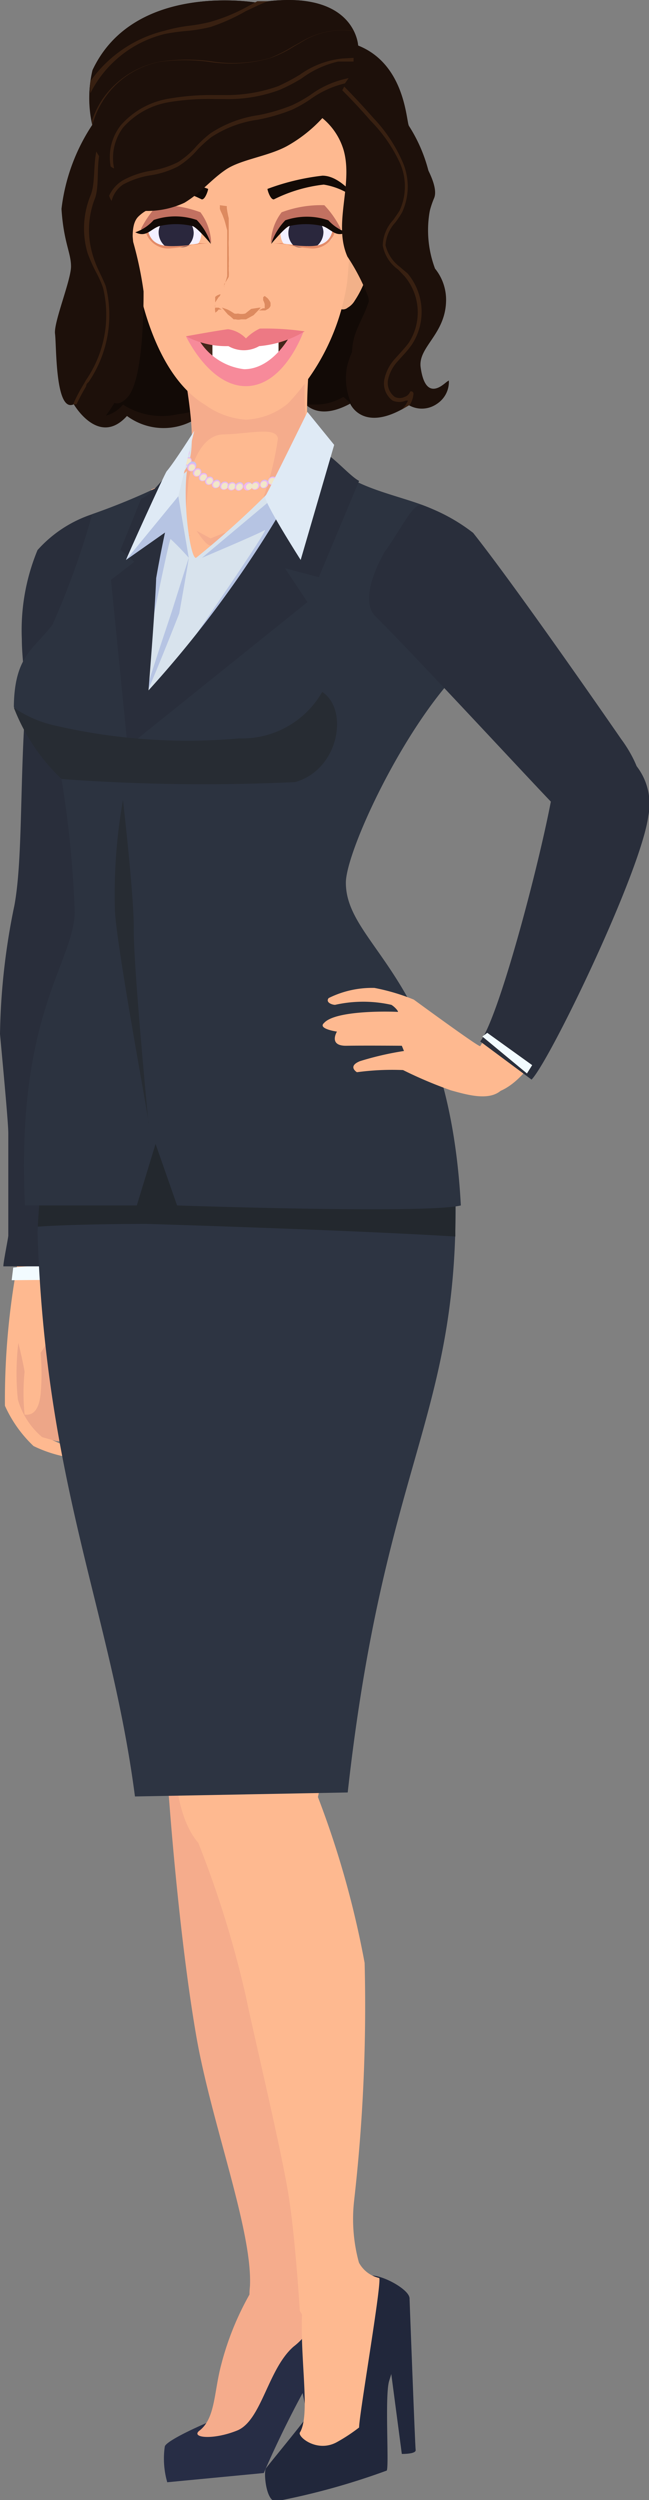 <svg id="Ñëîé_1" data-name="Ñëîé 1" xmlns="http://www.w3.org/2000/svg" viewBox="0 0 21.11 81.26"><rect x="0" y="0" width="21.11" height="81.26" fill="#808080" stroke="none"/><defs><style>.cls-1{fill:#1d100a;}.cls-2{fill:#120a06;}.cls-3{fill:#feb990;}.cls-4{fill:#eda688;}.cls-5{fill:#f2fbff;}.cls-6{fill:#292e3b;}.cls-7{fill:#272d45;}.cls-8{fill:#f5ac8c;}.cls-9{fill:#21273b;}.cls-10{fill:#2d3442;}.cls-11{fill:#23282e;}.cls-12{fill:#d8e3ed;}.cls-13{fill:#c7c4f2;}.cls-14{fill:#f2b6f0;}.cls-15{fill:#f2e7c9;}.cls-16{fill:#b6c4e3;}.cls-17{fill:#2c3340;}.cls-18{fill:#272c33;}.cls-19{fill:#f2b189;}.cls-20{fill:#f3f0ff;}.cls-21{fill:#2a273d;}.cls-22{fill:#c27161;}.cls-23{fill:#e38b68;}.cls-24{fill:#dd8a5f;}.cls-25{fill:#42261b;}.cls-26{fill:#fff;}.cls-27{fill:#f78a9a;}.cls-28{fill:#ed7984;}.cls-29{fill:#382011;}.cls-30{fill:#422715;}.cls-31{fill:#dfeaf5;}</style></defs><title>neutral</title><path class="cls-1" d="M11.65,1.48S11.56-.43,8.37.09c0,0-4-.71-5.36,2.19A3.94,3.94,0,0,0,3,4.06a6.26,6.26,0,0,0-1,2.73c.07,1.09.31,1.42.31,1.87s-.57,1.82-.52,2.19,0,2.58.61,2.29c0,0,.81,1.4,1.73.38A2,2,0,0,0,7,13c.35-.54,2.57-.52,2.57-.52s.28,1.47,1.82.64c0,0,.42,1,1.91.05a.85.85,0,0,0,1.27-.78c-.07,0-.75.83-.92-.45-.07-.66.76-1,.76-2.16,0,0,.14-.37-.29-1a3,3,0,0,1,0-2.34c.22-.52-.73-1.81-1-2.12Z"/><path class="cls-2" d="M11.42,13.12h0v0h0v0h0l0,0h0l0,.05h0l0,0h0l.05,0h0l.06,0h0l.07,0h0l0,0h0l.09,0h0l.1,0h.45a2.11,2.11,0,0,1-.58-.71,2.16,2.16,0,0,1-.12-1.56c.11-.34.3-.65.42-1a1.14,1.14,0,0,0-.06-1,1.18,1.18,0,0,0-.66-.41c-1.37-.4-2.82.29-4.24.25-.54,0-2.31-1.81-2.72-1.47s.83,4.12-.84,6.24a1.06,1.06,0,0,0,.56-.36,2.33,2.33,0,0,0,1.8.31A2.39,2.39,0,0,0,7,13c.35-.54,2.57-.52,2.57-.52a1.32,1.32,0,0,0,0,.13v0a.71.71,0,0,0,.08.18l0,.08,0,0v0l0,0h0a.69.69,0,0,0,.11.13l0,0a.91.91,0,0,0,.23.15h0l.11,0h.18a1.78,1.78,0,0,0,.89-.25Z"/><path class="cls-3" d="M.47,29.42a18.76,18.76,0,0,0-.23,4.15c.17,2,.14,3.29.15,3.54,0,.52.13,3.38.16,3.76s-.09,2.24.86,2.22c1.2,0,.9-1.16,1-1.79s1-9.7,1-9.8c0-.7-.12-1.88-.12-1.88S3.22,28.1,2,28C1,28,.47,29.42.47,29.42Z"/><path class="cls-3" d="M.57,41.06a24.33,24.33,0,0,0-.41,4.63A4.15,4.15,0,0,0,1.09,47a4.24,4.24,0,0,0,1.16.37s.17-.16,0-.29-.64-.29-.54-.29.77.08.92,0-.07-.48-.07-.48.48-.15.11-.48-.54-.4-.42-.91a10.81,10.81,0,0,0,.21-2.38c0-1-.15-1.45-.52-1.43S.57,41.06.57,41.06Z"/><path class="cls-4" d="M2.67,46.78c.16-.12-.07-.48-.07-.48s.48-.15.11-.48-.54-.4-.42-.91a10.81,10.81,0,0,0,.21-2.38c0-1-.15-1.45-.52-1.43a6.69,6.69,0,0,1-.76,0l-.54,2a8.41,8.41,0,0,0-.1,2.38,2.48,2.48,0,0,0,.79,1.23l.46.13C2,46.85,2.54,46.89,2.67,46.78Z"/><path class="cls-3" d="M.82,41.19a11.56,11.56,0,0,0-.35,2A13.7,13.7,0,0,1,.8,44.58a7,7,0,0,0,0,1.4c.08,0,.44.08.52-.66a7.49,7.49,0,0,0,0-1.35A4.18,4.18,0,0,0,2,42.36c0-.67,0-1.4-.43-1.42A1.08,1.08,0,0,0,.82,41.19Z"/><polygon class="cls-5" points="0.43 41.2 0.38 41.61 2.71 41.59 2.64 40.99 0.43 41.2"/><path class="cls-6" d="M3.3,29.62l1-11.91s0-1.18-.67-1.15a4.1,4.1,0,0,0-2.41,1.32,6.81,6.81,0,0,0-.51,2.89c0,.73.17,1.62.1,2.41C.65,25.61.73,28,.47,29.42c0,0,.21,2,1.31,2.08C3.15,31.54,3.3,29.62,3.3,29.62Z"/><path class="cls-6" d="M.27,36.84c0,.52,0,2.94,0,3.32,0,.07-.17.9-.16,1l2.55,0c.19-1.49.76-9.59.76-9.68,0-.7-.12-1.88-.12-1.88S3.22,28.1,2,28C1,28,.47,29.42.47,29.42A22,22,0,0,0,0,33.61C.19,35.65.27,36.59.27,36.84Z"/><path class="cls-7" d="M7.19,78.58c-.13,0-1.79.72-1.83.94a2.77,2.77,0,0,0,.08,1.16l3.14-.3a33.66,33.66,0,0,1,1.59-3.19c.49-.71.8-1.19.72-1.26s-.79-1.65-1.31-1.6S7.19,78.58,7.19,78.58Z"/><path class="cls-7" d="M10.25,79.8l.44-.18.2-3.59L9.76,77.37Z"/><path class="cls-8" d="M8.47,74A9.41,9.41,0,0,0,7.16,77c-.2.84-.18,1.62-.67,2-.3.23.42.32,1.22,0s1-2,1.84-2.73a2.17,2.17,0,0,0,.78-1.18C10.12,72.76,8.92,73.57,8.47,74Z"/><path class="cls-8" d="M5.15,37.39c-1.29,0-2.95,1.07-2.9,2.4s.09,7.41,1.56,11.57a27.5,27.5,0,0,1,1.7,7.21c.22,1.57,3.38,3.13,3.65-.94,0-3-.26-16-.26-16S9.26,37.47,5.15,37.39Z"/><path class="cls-8" d="M7.2,55.52a2,2,0,0,0-1.76,2.09c.11,1.79.46,5.8.95,8.6s1.83,6.31,1.74,8.1C8,75.58,8.69,76,9.32,75.72s1-.22.93-2.06.5-6.94.39-8.82-1.48-7-1.48-7.48A1.68,1.68,0,0,0,7.2,55.52Z"/><path class="cls-9" d="M10.22,78.23c-.2.33-1.49,1.88-1.57,2s0,1.07.32,1.07a23.05,23.05,0,0,0,3.61-1c.08-.15-.07-2.46.08-2.92a21.59,21.59,0,0,0,.66-2.68c0-.26-.77-.71-1.21-.74s-1,.59-1.07.64S10.22,78.23,10.22,78.23Z"/><path class="cls-9" d="M13.07,79.76c.06,0,.47,0,.45-.13s-.2-4.95-.2-4.95l-.77,1.14Z"/><path class="cls-3" d="M10.52,73.07a2.21,2.21,0,0,0-.66,1.64c-.18,1.67.28,3.75-.11,4.36-.05.15.57.65,1.2.31a5.6,5.6,0,0,0,.73-.48c0-.41.77-4.86.65-4.86a1,1,0,0,1-.74-.71C11.47,72.86,10.74,72.91,10.52,73.07Z"/><path class="cls-3" d="M7,56.18c-1.2.61-1.35,1.85-.67,3.42A33.89,33.89,0,0,1,8,64.9c.27,1.31,1.18,5.09,1.4,6.54s.35,3.66.35,3.66.61,1.27,1.5.4.53-1.62.53-1.62a5.36,5.36,0,0,1-.26-2.37,55.86,55.86,0,0,0,.34-7.71,30.48,30.48,0,0,0-1.76-6C9.89,57.26,8.45,55.44,7,56.18Z"/><path class="cls-3" d="M7.2,42A58.17,58.17,0,0,0,6,51.23c-.09,4.25-.31,6.18-.27,6.61S6,60.3,7.42,60.39a2.66,2.66,0,0,0,3-2.52,31,31,0,0,1,1.85-7.78,33,33,0,0,0,2.36-9.69c0-2.28-2.46-3.14-3.84-3S7.71,39.15,7.2,42Z"/><path class="cls-10" d="M11.68,31.06H2.58c-.15.41-.56,2.18-.69,2.93a56.44,56.44,0,0,0-.67,6.06c.26,8.2,2.38,12.3,3.17,18.34l6.92-.13c1.17-10.52,3.51-12.13,3.51-19C14.82,35.42,12.19,32.1,11.68,31.06Z"/><path class="cls-11" d="M1.45,37.26c-.12,1.15-.2,2.14-.22,2.61,1.25-.09,3.53-.09,3.53-.09s6.44.19,10.05.41c0-.28,0-.58,0-.89a9.24,9.24,0,0,0-.22-2l-9-.8Z"/><path class="cls-12" d="M6.32,14a8.44,8.44,0,0,1,1.77-.76,9.59,9.59,0,0,0,1.89.13l.29,1.43L7.59,16.67l-2.14-.42Z"/><path class="cls-3" d="M10.75,24.38V15.2A1.18,1.18,0,0,1,10,14.05a18.21,18.21,0,0,1,.1-2.65S9.84,9.49,8.37,9.49A2.13,2.13,0,0,0,6,11.58s.59,3,.15,3.65A7.62,7.62,0,0,1,4,16.64v7.74Z"/><path class="cls-8" d="M5,16.19a8.71,8.71,0,0,0,1,1l.13-1.57s.25-1.48,1.13-1.5,1.71-.26,1.78.13a9.57,9.57,0,0,1-1,3.12c-.53,1.25,1.06-.67,1.06-.67a19.47,19.47,0,0,0,1-2.12,8.36,8.36,0,0,1,0-3.59,14.14,14.14,0,0,1,.29-1.48s-1.77.18-2.58.18c0,0-1.89,1-1.89,1.69s.72,3.44,0,4a4.36,4.36,0,0,1-1,.53A2.11,2.11,0,0,0,5,16.19Z"/><path class="cls-8" d="M12.51,17.6c-.08,0-4.75-.15-4.75-.15l.83-.12h3Z"/><path class="cls-8" d="M6.39,17.25c.05.05.29.47.46.48s.49-.43.49-.43l-.49.2Z"/><path class="cls-8" d="M3.78,17.36l2.43.05-.59-.16-1.84-.12Z"/><path class="cls-13" d="M6.16,14.72a.17.17,0,0,1-.15.14.12.12,0,0,1-.12-.14.16.16,0,0,1,.16-.14A.11.11,0,0,1,6.16,14.72Z"/><path class="cls-14" d="M6.16,14.73a.15.15,0,0,1-.15.12.1.1,0,0,1-.11-.12.15.15,0,0,1,.15-.13A.11.11,0,0,1,6.16,14.73Z"/><path class="cls-15" d="M6.14,14.73a.13.13,0,0,1-.12.11.09.09,0,0,1-.09-.11.13.13,0,0,1,.12-.1A.09.09,0,0,1,6.14,14.73Z"/><path class="cls-13" d="M6.23,15a.16.16,0,0,1-.15.13A.11.11,0,0,1,6,15a.16.16,0,0,1,.16-.14A.11.11,0,0,1,6.23,15Z"/><path class="cls-14" d="M6.23,15a.16.16,0,0,1-.15.13A.11.11,0,0,1,6,15a.16.16,0,0,1,.15-.13A.11.11,0,0,1,6.23,15Z"/><path class="cls-15" d="M6.21,15a.12.12,0,0,1-.12.1A.08.08,0,0,1,6,15a.12.12,0,0,1,.12-.1A.08.08,0,0,1,6.21,15Z"/><path class="cls-13" d="M6.37,15.18a.16.16,0,0,1-.16.14.12.12,0,0,1-.12-.14A.19.19,0,0,1,6.25,15,.12.12,0,0,1,6.37,15.18Z"/><path class="cls-14" d="M6.36,15.19a.15.15,0,0,1-.15.13.1.1,0,0,1-.1-.13.15.15,0,0,1,.14-.13A.1.1,0,0,1,6.36,15.19Z"/><path class="cls-15" d="M6.34,15.2a.12.12,0,0,1-.12.1.08.08,0,0,1-.08-.1.12.12,0,0,1,.12-.11A.09.09,0,0,1,6.34,15.2Z"/><path class="cls-13" d="M6.55,15.35a.16.16,0,0,1-.16.14.12.12,0,0,1-.12-.14.18.18,0,0,1,.16-.13A.11.11,0,0,1,6.55,15.35Z"/><path class="cls-14" d="M6.54,15.36a.15.15,0,0,1-.14.13.1.1,0,0,1-.11-.13.15.15,0,0,1,.15-.13A.1.1,0,0,1,6.54,15.36Z"/><path class="cls-15" d="M6.52,15.37a.12.12,0,0,1-.12.1.08.08,0,0,1-.08-.1.13.13,0,0,1,.12-.11A.09.09,0,0,1,6.52,15.37Z"/><path class="cls-13" d="M6.74,15.5a.16.16,0,0,1-.16.14.11.11,0,0,1-.11-.14.16.16,0,0,1,.16-.13A.11.11,0,0,1,6.74,15.5Z"/><path class="cls-14" d="M6.74,15.51a.16.16,0,0,1-.15.13.11.11,0,0,1-.11-.13.16.16,0,0,1,.15-.13A.11.11,0,0,1,6.74,15.51Z"/><path class="cls-15" d="M6.72,15.52a.13.13,0,0,1-.12.1.08.08,0,0,1-.09-.1.12.12,0,0,1,.12-.1A.08.08,0,0,1,6.72,15.52Z"/><path class="cls-13" d="M6.94,15.62a.16.16,0,0,1-.16.14.11.11,0,0,1-.11-.14.16.16,0,0,1,.15-.13A.11.11,0,0,1,6.94,15.62Z"/><path class="cls-14" d="M6.94,15.63a.17.17,0,0,1-.15.13.11.11,0,0,1-.11-.13.15.15,0,0,1,.15-.13A.11.11,0,0,1,6.94,15.63Z"/><path class="cls-15" d="M6.92,15.64a.14.14,0,0,1-.12.1.09.09,0,0,1-.09-.1.13.13,0,0,1,.12-.11C6.89,15.53,6.92,15.58,6.92,15.64Z"/><path class="cls-13" d="M7.17,15.73a.17.17,0,0,1-.16.14.12.12,0,0,1-.12-.14.18.18,0,0,1,.16-.14A.12.12,0,0,1,7.17,15.73Z"/><path class="cls-14" d="M7.16,15.74a.14.14,0,0,1-.15.12.1.1,0,0,1-.11-.12.16.16,0,0,1,.15-.13A.1.1,0,0,1,7.16,15.74Z"/><path class="cls-15" d="M7.14,15.74a.13.13,0,0,1-.12.11.1.1,0,0,1-.09-.11.14.14,0,0,1,.13-.1A.08.08,0,0,1,7.14,15.74Z"/><path class="cls-13" d="M7.43,15.78a.16.16,0,0,1-.16.14.11.11,0,0,1-.11-.14.16.16,0,0,1,.16-.13A.11.11,0,0,1,7.43,15.78Z"/><path class="cls-14" d="M7.43,15.79a.16.16,0,0,1-.15.13.11.11,0,0,1-.11-.13.16.16,0,0,1,.15-.13A.11.11,0,0,1,7.43,15.79Z"/><path class="cls-15" d="M7.41,15.8a.12.12,0,0,1-.12.1.08.08,0,0,1-.09-.1.13.13,0,0,1,.12-.11A.09.09,0,0,1,7.41,15.8Z"/><path class="cls-13" d="M7.67,15.8a.16.16,0,0,1-.15.14.12.12,0,0,1-.12-.14.16.16,0,0,1,.16-.13A.11.11,0,0,1,7.67,15.8Z"/><path class="cls-14" d="M7.67,15.81a.16.16,0,0,1-.15.13.11.11,0,0,1-.11-.13.16.16,0,0,1,.15-.13A.11.11,0,0,1,7.67,15.81Z"/><path class="cls-15" d="M7.65,15.82a.13.13,0,0,1-.12.1.09.09,0,0,1-.09-.1.13.13,0,0,1,.12-.11A.09.09,0,0,1,7.65,15.82Z"/><path class="cls-13" d="M7.92,15.81a.17.17,0,0,1-.16.14.12.12,0,0,1-.12-.14.18.18,0,0,1,.16-.14A.12.12,0,0,1,7.92,15.81Z"/><path class="cls-14" d="M7.91,15.82a.16.16,0,0,1-.15.13.11.11,0,0,1-.11-.13.17.17,0,0,1,.15-.13A.11.11,0,0,1,7.91,15.82Z"/><path class="cls-15" d="M7.89,15.83a.13.13,0,0,1-.12.1.09.09,0,0,1-.09-.1.14.14,0,0,1,.12-.11A.09.09,0,0,1,7.89,15.83Z"/><path class="cls-13" d="M9.77,14.72a.12.12,0,0,0,.12.14.17.17,0,0,0,.16-.14.12.12,0,0,0-.12-.14A.18.18,0,0,0,9.77,14.72Z"/><path class="cls-14" d="M9.78,14.73a.1.1,0,0,0,.11.12.16.16,0,0,0,.15-.12.11.11,0,0,0-.11-.13A.14.14,0,0,0,9.78,14.73Z"/><path class="cls-15" d="M9.79,14.73c0,.06,0,.11.09.11a.13.13,0,0,0,.12-.11.09.09,0,0,0-.09-.1A.14.14,0,0,0,9.79,14.73Z"/><path class="cls-13" d="M9.63,15a.11.11,0,0,0,.12.13A.16.16,0,0,0,9.9,15a.11.11,0,0,0-.11-.14A.16.16,0,0,0,9.63,15Z"/><path class="cls-14" d="M9.63,15a.11.11,0,0,0,.11.13A.16.16,0,0,0,9.89,15a.11.11,0,0,0-.11-.13A.16.16,0,0,0,9.63,15Z"/><path class="cls-15" d="M9.65,15a.08.08,0,0,0,.09.1.12.12,0,0,0,.12-.1.08.08,0,0,0-.09-.1A.12.12,0,0,0,9.65,15Z"/><path class="cls-13" d="M9.43,15.18a.11.11,0,0,0,.11.14.16.16,0,0,0,.16-.14A.12.12,0,0,0,9.58,15,.17.17,0,0,0,9.43,15.18Z"/><path class="cls-14" d="M9.43,15.19a.11.11,0,0,0,.11.13.16.16,0,0,0,.15-.13.11.11,0,0,0-.11-.13A.16.16,0,0,0,9.43,15.19Z"/><path class="cls-15" d="M9.45,15.2a.08.08,0,0,0,.08.1.12.12,0,0,0,.12-.1.09.09,0,0,0-.08-.11A.12.12,0,0,0,9.45,15.2Z"/><path class="cls-13" d="M9.19,15.35a.12.12,0,0,0,.12.14.18.18,0,0,0,.16-.14.11.11,0,0,0-.12-.13A.17.17,0,0,0,9.19,15.35Z"/><path class="cls-14" d="M9.19,15.36a.11.11,0,0,0,.11.13.15.15,0,0,0,.15-.13.11.11,0,0,0-.11-.13A.17.17,0,0,0,9.19,15.36Z"/><path class="cls-15" d="M9.21,15.37a.09.09,0,0,0,.09.1.13.13,0,0,0,.12-.1.09.09,0,0,0-.09-.11A.13.13,0,0,0,9.21,15.37Z"/><path class="cls-13" d="M9,15.5a.12.12,0,0,0,.12.14.18.18,0,0,0,.16-.14.11.11,0,0,0-.12-.13A.16.16,0,0,0,9,15.5Z"/><path class="cls-14" d="M9,15.51a.11.11,0,0,0,.11.13.15.15,0,0,0,.15-.13.11.11,0,0,0-.11-.13A.17.17,0,0,0,9,15.51Z"/><path class="cls-15" d="M9,15.52a.08.08,0,0,0,.09.1.12.12,0,0,0,.12-.1.08.08,0,0,0-.09-.1A.12.12,0,0,0,9,15.52Z"/><path class="cls-13" d="M8.72,15.62a.11.11,0,0,0,.11.14A.16.16,0,0,0,9,15.62a.11.11,0,0,0-.11-.13A.16.16,0,0,0,8.72,15.62Z"/><path class="cls-14" d="M8.72,15.63a.11.11,0,0,0,.11.13A.16.16,0,0,0,9,15.63a.11.11,0,0,0-.11-.13A.16.16,0,0,0,8.72,15.63Z"/><path class="cls-15" d="M8.74,15.64a.09.09,0,0,0,.09.1.14.14,0,0,0,.12-.1c0-.06,0-.11-.09-.11A.13.13,0,0,0,8.74,15.64Z"/><path class="cls-13" d="M8.46,15.73a.11.11,0,0,0,.11.14.16.16,0,0,0,.16-.14.12.12,0,0,0-.12-.14A.16.16,0,0,0,8.46,15.73Z"/><path class="cls-14" d="M8.46,15.74a.1.1,0,0,0,.11.12.15.15,0,0,0,.15-.12.11.11,0,0,0-.11-.13A.15.15,0,0,0,8.46,15.74Z"/><path class="cls-15" d="M8.48,15.74a.09.09,0,0,0,.08.11.12.12,0,0,0,.12-.11.08.08,0,0,0-.08-.1A.12.12,0,0,0,8.48,15.74Z"/><path class="cls-13" d="M8.18,15.78a.11.11,0,0,0,.11.14.16.16,0,0,0,.16-.14.11.11,0,0,0-.12-.13A.16.16,0,0,0,8.18,15.78Z"/><path class="cls-14" d="M8.18,15.79a.11.11,0,0,0,.11.13.17.17,0,0,0,.15-.13.11.11,0,0,0-.11-.13A.16.16,0,0,0,8.18,15.79Z"/><path class="cls-15" d="M8.19,15.8a.09.09,0,0,0,.09.1.12.12,0,0,0,.12-.1.09.09,0,0,0-.08-.11A.14.14,0,0,0,8.19,15.8Z"/><path class="cls-13" d="M7.93,15.8a.11.11,0,0,0,.11.14.16.16,0,0,0,.16-.14.11.11,0,0,0-.11-.13A.16.16,0,0,0,7.93,15.8Z"/><path class="cls-14" d="M7.93,15.81a.11.11,0,0,0,.11.13.16.16,0,0,0,.15-.13.11.11,0,0,0-.11-.13A.16.16,0,0,0,7.93,15.81Z"/><path class="cls-15" d="M8,15.82a.09.09,0,0,0,.09.1.14.14,0,0,0,.12-.1c0-.06,0-.11-.09-.11A.13.13,0,0,0,8,15.82Z"/><path class="cls-12" d="M10.75,15.2a1.19,1.19,0,0,1-.64-.67,29.33,29.33,0,0,1-3.73,3.6c-.18.07-.44-1.74-.3-2.82A8.41,8.41,0,0,1,4,16.64v7.71l0,0H7.31l1.21-.19,2.23-2.55Z"/><path class="cls-16" d="M6.57,18.13s2.24-1.88,2.24-1.88l.67,1.1S8,19.18,8,19.22s-1.45,1.72-1.67,1.47c0,0,2.47-3.58,2.28-3.46S6.57,18.13,6.57,18.13Z"/><path class="cls-16" d="M4.92,20.41s.58-2.89.63-2.89a8.28,8.28,0,0,1,.59.61l-.34-2-.56.71-.16.93Z"/><path class="cls-16" d="M6.14,18.13c0,.08-.31,1.81-.31,1.81s-1.07,2.72-1.09,2.61.82-2.58.84-2.65Z"/><path class="cls-17" d="M.81,39.18s3.64,0,3.64,0l.61-2,.7,2s8.12.28,9.23,0c-.4-7.43-3.74-8.39-3.74-10.49,0-1,1.87-5.07,3.81-7,.71-1.57,0-4.62-.89-5.09s-2.86-.71-3.34-1.59a47.57,47.57,0,0,1-6,7.56s0-2.63.09-3.72a22.5,22.5,0,0,1,.91-3.36A21.71,21.71,0,0,1,3,16.71,26.23,26.23,0,0,1,1.71,20.3c-.6.8-1.24,1-1.26,2.67A6.38,6.38,0,0,0,2,25.32a33.71,33.71,0,0,1,.43,4.33C2.39,31.33.52,32.93.81,39.18Z"/><path class="cls-18" d="M4,26s.37,3.23.35,4.2c0,1.37.48,6.3.48,6.3.1.35-1-5.47-1.09-6.86A17.52,17.52,0,0,1,4,26Z"/><path class="cls-6" d="M9.27,18.47l1.1.29,1.31-3.13c-.35-.18-1-1-1.42-1.05a36,36,0,0,1-5.43,7.86s.21-2.56.25-3.65a37.68,37.68,0,0,1,.92-4c-.34.2-.87,1.2-1.41,1.42l-.67,1.66.45.39-.76.59.54,5.42L10,19.57Z"/><path class="cls-18" d="M9.6,25.42c1.44-.41,1.75-2.37.88-2.93A3,3,0,0,1,7.78,24a19.05,19.05,0,0,1-6-.42A3.75,3.75,0,0,1,.45,23,6.38,6.38,0,0,0,2,25.32,63.29,63.29,0,0,0,9.6,25.42Z"/><path class="cls-6" d="M12.51,17.94s-.9,1.49-.3,2.09c1.45,1.44,5.65,6,5.91,6.23a2.46,2.46,0,0,0,2.47-.08c.77-.66-.38-2.15-.38-2.15s-3.33-4.83-4.82-6.71a5.87,5.87,0,0,0-1.62-.89C13.46,16.27,13.11,17.11,12.51,17.94Z"/><path class="cls-3" d="M15.61,34c-.09,0-2.15-1.51-2.15-1.51a6.75,6.75,0,0,0-1.28-.38,3.17,3.17,0,0,0-1.49.33c-.11.14.11.22.21.22a4.17,4.17,0,0,1,1.83,0c.12.07.26.24.2.23s-2-.08-2.39.36c-.22.19.42.28.42.28s-.29.47.31.46,1.8,0,1.8,0l.07.17a9.86,9.86,0,0,0-1.43.33c-.42.17-.1.36-.1.36a8.53,8.53,0,0,1,1.5-.07,13.76,13.76,0,0,0,1.56.66c.54.15,1.24.35,1.63,0S15.61,34,15.61,34Z"/><path class="cls-3" d="M16.68,31.58a8.69,8.69,0,0,1-.9,2.18c-.41.57-.63,1.22-.28,1.6s1,.13,1.57-.52a24.26,24.26,0,0,0,1.81-3.26Z"/><path class="cls-6" d="M19.89,24.28c-1-.32-1.82.88-1.86,1.12-.27,1.87-1.76,7.62-2.41,8.45l1.67,1.24c.6-.62,3.56-6.75,3.8-8.58A2,2,0,0,0,19.89,24.28Z"/><polygon class="cls-5" points="15.69 33.69 15.85 33.57 17.31 34.62 17.14 34.89 15.69 33.69"/><path class="cls-19" d="M11.14,7.87,11,9.74A.36.36,0,0,0,11,10a.24.24,0,0,0,.31,0,.63.63,0,0,0,.23-.23,3.21,3.21,0,0,0,.53-1.61,1,1,0,0,0-.17-.71.46.46,0,0,0-.65-.1A.66.66,0,0,0,11.14,7.87Z"/><path class="cls-3" d="M7.4,2.16c-.23,0-2.64.23-3,1.52a19.74,19.74,0,0,0,.14,5.78c.18.79.73,2.87,2.15,3.71A2.53,2.53,0,0,0,8,13.64a2.3,2.3,0,0,0,1.36-.52,7.24,7.24,0,0,0,1.93-3.93A19.33,19.33,0,0,0,11,3.41C10.6,2.16,8.18,2.1,8,2.14Z"/><path class="cls-20" d="M9.13,7.18c0,.09-.07.56.1.74,0,0,1,.1,1,.1a.78.78,0,0,0,.54-.23c.16-.22.13-.51.09-.51a6.67,6.67,0,0,0-.71-.44c-.07,0-.71.12-.75.14Z"/><path class="cls-21" d="M10.52,7.52A.59.59,0,0,1,10.3,8,.55.55,0,0,1,10,8,.57.57,0,0,1,9.57,8a.56.56,0,0,1-.19-.43A.57.57,0,0,1,10,7,.58.58,0,0,1,10.52,7.52Z"/><path class="cls-22" d="M8.81,7.9a1.7,1.7,0,0,1,.35-1,3.62,3.62,0,0,1,1.39-.23,3.05,3.05,0,0,1,.53.76c0,.1-.19,0-.19,0A.9.9,0,0,0,10,7.16c-.57.09-.76.14-.86.25S8.81,7.9,8.81,7.9Z"/><path class="cls-23" d="M8.82,7.93a1.92,1.92,0,0,1,.38,0A6.23,6.23,0,0,0,10,8c.25,0,.72,0,.82-.53,0,0,.09,0,.09,0a.76.76,0,0,1-.85.6,4.74,4.74,0,0,1-.91-.17Z"/><path class="cls-2" d="M8.82,7.93s.42-.51.58-.58a2.38,2.38,0,0,1,1.1,0c.28.1.42.38.77.2a1.42,1.42,0,0,1-.59-.39,2.16,2.16,0,0,0-1.4,0A2,2,0,0,0,8.82,7.93Z"/><path class="cls-20" d="M6.55,7.18c0,.09.06.56-.11.74,0,0-1,.1-1,.1a.8.8,0,0,1-.55-.23c-.15-.22-.13-.51-.09-.51s.64-.45.71-.44.71.12.75.14Z"/><path class="cls-21" d="M5.16,7.52A.59.59,0,0,0,5.37,8,.55.55,0,0,0,5.71,8,.55.55,0,0,0,6.1,8a.57.57,0,0,0,.2-.43A.58.58,0,0,0,5.73,7,.57.57,0,0,0,5.16,7.52Z"/><path class="cls-22" d="M6.87,7.9a1.78,1.78,0,0,0-.35-1,3.67,3.67,0,0,0-1.4-.23,3.34,3.34,0,0,0-.53.76c0,.1.2,0,.2,0a.87.87,0,0,1,.85-.29c.58.09.77.14.86.25S6.87,7.9,6.87,7.9Z"/><path class="cls-23" d="M6.86,7.93a1.92,1.92,0,0,0-.38,0A6.43,6.43,0,0,1,5.63,8c-.25,0-.72,0-.82-.53,0,0-.09,0-.09,0a.77.77,0,0,0,.86.6,4.74,4.74,0,0,0,.91-.17Z"/><path class="cls-2" d="M6.86,7.93s-.42-.51-.59-.58a2.33,2.33,0,0,0-1.09,0c-.29.1-.42.38-.78.2A1.42,1.42,0,0,0,5,7.15a2.16,2.16,0,0,1,1.4,0A2,2,0,0,1,6.86,7.93Z"/><path class="cls-2" d="M6.77,6.14c0,.05-.1.36-.21.34A4.9,4.9,0,0,0,4.93,6a2.27,2.27,0,0,0-1.13.54S4.36,5.71,5,5.71A7.48,7.48,0,0,1,6.77,6.14Z"/><path class="cls-2" d="M8.7,6.14c0,.05.1.36.21.34A4.82,4.82,0,0,1,10.53,6a2.27,2.27,0,0,1,1.14.54s-.56-.83-1.18-.83A7.5,7.5,0,0,0,8.7,6.14Z"/><path class="cls-24" d="M7.15,6.67v0a.39.39,0,0,1,0,.09c0,.07.07.17.11.29a1.72,1.72,0,0,1,.07.21l.06.23c0,.08,0,.16,0,.25s0,.17,0,.26l0,.26c0,.09,0,.18,0,.26v.12c0,.05,0,.09,0,.12s0,.15,0,.21a1.89,1.89,0,0,1-.1.31.34.34,0,0,1,0,.08l0,0a.4.4,0,0,0,0-.12A2.86,2.86,0,0,0,7.44,9a1.25,1.25,0,0,0,0-.21s0-.07,0-.11a.13.13,0,0,0,0-.06V8.54a2.29,2.29,0,0,0,0-.25l0-.25a2.34,2.34,0,0,1,0-.26l0-.25,0-.23,0-.21a2.73,2.73,0,0,1-.06-.31.31.31,0,0,1,0-.08Z"/><path class="cls-24" d="M7.17,10l.06,0,.17.06a1.79,1.79,0,0,1,.22.13l0,0h0l0,0h0a.25.25,0,0,0,.12,0,.49.49,0,0,0,.24,0l.1-.08.09-.07L8.43,10h.05l0,0-.12.13-.08.08,0,0a.15.15,0,0,1-.06.05L8,10.38l-.16,0a.33.33,0,0,1-.17,0l-.07,0v0h0l0,0-.1-.09-.09-.07L7.22,10Z"/><path class="cls-24" d="M7.17,9.56l0,0s0,.06-.06.1L7,9.83,7,9.9A.25.25,0,0,0,7,10v0H7v0H7l0,0,.05,0,.06,0,.1.06,0,0H7.11A.27.27,0,0,1,7,10.16l0,0s0,0,0-.05v0h0v0s0,0,0,0a.2.2,0,0,1,0-.11.08.08,0,0,1,0,0l0,0L7,9.71,7,9.65a.35.35,0,0,1,.09-.06Z"/><path class="cls-24" d="M8.61,9.62l0,0,.09.07a.56.56,0,0,1,.1.15s0,.06,0,.1v0h0v0s0,0,0,0a.21.21,0,0,1-.08.1l-.09.05-.15,0H8.37l0,0,0,0a.1.1,0,0,1,.05,0l.13-.07s.05,0,.06,0l0,0h0v0h0V9.89a.5.5,0,0,0-.05-.13l0-.1Z"/><path class="cls-25" d="M8,11.1,6.34,11S6.89,12.28,8,12.18a2.08,2.08,0,0,0,1.56-1.27A4.15,4.15,0,0,0,8,11.1Z"/><path class="cls-26" d="M6.91,11.65s0-.53,0-.53.76.07,1.15.05l1-.05,0,.54s-.19.47-1.08.42S6.91,11.65,6.91,11.65Z"/><path class="cls-27" d="M6.05,10.93s.78,1.67,2,1.62,1.82-1.77,1.82-1.77l-.42.11S8.88,12,7.94,12A2,2,0,0,1,6.44,11Z"/><path class="cls-28" d="M6.05,10.93a2.81,2.81,0,0,0,1.38.32,1,1,0,0,0,1,0,3.45,3.45,0,0,0,1.48-.48,8.91,8.91,0,0,0-1.46-.09A1.55,1.55,0,0,0,8,11a1,1,0,0,0-.58-.3C7.09,10.74,6.05,10.93,6.05,10.93Z"/><path class="cls-1" d="M14.15,8.73a3.55,3.55,0,0,1-.07-2.29,5,5,0,0,0-.78-2.35c-.09-.17-.12-2-1.65-2.61a1,1,0,0,1-.05-.17.84.84,0,0,0-.27,0,1.43,1.43,0,0,0-.71.62,2.07,2.07,0,0,0-.44,1.7,2.13,2.13,0,0,1,1,1.26c.31,1.12-.35,2.38.12,3.45a6.61,6.61,0,0,1,.68,1.32c.15.78-.51,1.47-.69,2.25a2,2,0,0,0,.13,1.19l0,0s.42,1,1.91.05a.85.85,0,0,0,1.27-.78c-.07,0-.75.83-.92-.45-.07-.66.83-1.07.83-2.18A1.61,1.61,0,0,0,14.15,8.73Z"/><path class="cls-29" d="M3.6,4.44l-.09-.1c-.61.33-.33,1.42-.56,2a2.83,2.83,0,0,0-.1,1.89,5.26,5.26,0,0,0,.26.59,3.59,3.59,0,0,1,.24.53,3.74,3.74,0,0,1-.55,3l-.08.14a5,5,0,0,0-.34.65l.11,0,0,0a6.45,6.45,0,0,1,.31-.58s0-.09.08-.14a3.86,3.86,0,0,0,.56-3.12c-.07-.18-.16-.36-.24-.53A3.33,3.33,0,0,1,3,8.23a2.79,2.79,0,0,1,.1-1.81C3.29,5.82,3,4.75,3.6,4.44Z"/><path class="cls-29" d="M13.41,12.73a.06.06,0,0,0-.07,0,.28.28,0,0,1-.18.17.36.36,0,0,1-.32,0,.57.57,0,0,1-.22-.55,1.28,1.28,0,0,1,.31-.6l.17-.19a3.37,3.37,0,0,0,.29-.35,1.94,1.94,0,0,0-.13-2.32L13,8.67a1.25,1.25,0,0,1-.46-.7,1.2,1.2,0,0,1,.32-.74,3.15,3.15,0,0,0,.22-.33,2,2,0,0,0,0-1.67,4.9,4.9,0,0,0-.93-1.39c-.44-.5-.91-1-1.39-1.45l-.09.09c.48.46.95.94,1.38,1.44A4.83,4.83,0,0,1,13,5.28a1.88,1.88,0,0,1,0,1.56c-.06.1-.14.21-.21.31a1.26,1.26,0,0,0-.34.83,1.22,1.22,0,0,0,.5.78l.21.22a1.82,1.82,0,0,1,.13,2.17c-.09.12-.19.23-.28.33l-.18.2a1.41,1.41,0,0,0-.33.66.69.69,0,0,0,.27.68.54.54,0,0,0,.43,0l.07,0a.81.81,0,0,1-.22.3l.28-.16h0a.81.81,0,0,0,.12-.37S13.44,12.74,13.41,12.73Z"/><path class="cls-1" d="M11.64,1.45c-.06-.23-.31-1.84-3.27-1.36,0,0-4-.71-5.36,2.19A3.79,3.79,0,0,0,3,4a.3.3,0,0,0,0,.08,1.39,1.39,0,0,0,.6,1.37,2.09,2.09,0,0,0-.17.59.72.72,0,0,0,.18.57,1.11,1.11,0,0,0,.67.2,2.87,2.87,0,0,0,1.72-.22c.56-.34.86-.75,1.35-1.08s1.39-.43,2-.77A4.61,4.61,0,0,0,11.64,1.45Z"/><path class="cls-29" d="M11.15,1.9a2.9,2.9,0,0,0-1.4.53,6.7,6.7,0,0,1-.7.37,5,5,0,0,1-1.75.29H7a8.09,8.09,0,0,0-1.47.11,2.65,2.65,0,0,0-1.6.87,1.67,1.67,0,0,0-.33,1.34s.09.07.11.06A1.66,1.66,0,0,1,4,4.15,2.55,2.55,0,0,1,5.5,3.32,7.91,7.91,0,0,1,7,3.22H7.3a4.83,4.83,0,0,0,1.8-.3,6,6,0,0,0,.71-.37A3.17,3.17,0,0,1,11,2h.5l0-.12C11.38,1.89,11.16,1.9,11.15,1.9Z"/><path class="cls-29" d="M11.46,1a2.24,2.24,0,0,0-.63,0,2.63,2.63,0,0,0-1.07.38l-.22.12a5.05,5.05,0,0,1-.77.39,4.51,4.51,0,0,1-1.91.1A5.93,5.93,0,0,0,5.23,2,2.94,2.94,0,0,0,3.4,3.13,2.82,2.82,0,0,0,3,3.9.5.5,0,0,0,3,4a.3.3,0,0,0,0,.08v0a2.83,2.83,0,0,1,2.2-2.07,6,6,0,0,1,1.59,0,4.69,4.69,0,0,0,2-.12,3.87,3.87,0,0,0,.79-.39l.21-.12a2.45,2.45,0,0,1,1-.37,2.18,2.18,0,0,1,.69,0A1,1,0,0,0,11.46,1Z"/><path class="cls-29" d="M8,.24A5.73,5.73,0,0,1,6.81.72a5.72,5.72,0,0,1-.68.12A5.1,5.1,0,0,0,5.35,1,4.15,4.15,0,0,0,2.94,2.64a2.56,2.56,0,0,0,0,.39A3.68,3.68,0,0,1,5.38,1.1,6.75,6.75,0,0,1,6.14,1a5.69,5.69,0,0,0,.7-.12A6.26,6.26,0,0,0,8,.36c.24-.11.47-.23.72-.32l-.17,0h0l-.18,0h0Z"/><polygon class="cls-30" points="9.8 0.02 9.79 0.02 9.79 0.02 9.8 0.02"/><path class="cls-29" d="M11.34,2.54a3.11,3.11,0,0,0-1.25.55,4.49,4.49,0,0,1-.59.33,5.82,5.82,0,0,1-1.08.32,3.84,3.84,0,0,0-1.57.59,3.64,3.64,0,0,0-.46.42,2.67,2.67,0,0,1-.6.52,3,3,0,0,1-.88.28h0A2.86,2.86,0,0,0,4,5.86a1.13,1.13,0,0,0-.45.5.53.53,0,0,0,.08.17A.92.92,0,0,1,4,6a2.78,2.78,0,0,1,.88-.3h0a2.93,2.93,0,0,0,.91-.29,2.73,2.73,0,0,0,.63-.54,4.38,4.38,0,0,1,.45-.41,3.67,3.67,0,0,1,1.52-.57,6,6,0,0,0,1.1-.32,4.11,4.11,0,0,0,.6-.34,3.2,3.2,0,0,1,1.13-.52Z"/><path class="cls-1" d="M3.49,7.64A.65.65,0,0,1,3.44,7a1.41,1.41,0,0,1,.37-.58,2,2,0,0,1,.94-.35.69.69,0,0,1,.35,0,.25.25,0,0,1,.2.26c-.21,0,0,.13-.13.31s-.31.06-.66.39-.08,1.12-.27,1.22S3.63,7.8,3.49,7.64Z"/><path class="cls-1" d="M4.08,7.08a11.93,11.93,0,0,1,.59,2.39c0,.47,0,2.87-.52,3.44s-.74-.25-.74-.25a6.13,6.13,0,0,0,.67-2.75,12.56,12.56,0,0,0-.67-2.34C3.26,7.32,4,7,4.08,7.08Z"/><path class="cls-31" d="M6.32,14,5.8,16.13S4.1,18.24,4.1,18.2s1.24-2.77,1.32-2.88C5.69,15,6.32,14,6.32,14Z"/><path class="cls-31" d="M10,13.39S8.72,16,8.63,16.13,9.78,18.2,9.78,18.2l1.09-3.74Z"/><polygon class="cls-16" points="4.1 18.2 5.38 17.3 5.8 16.13 4.1 18.2"/></svg>